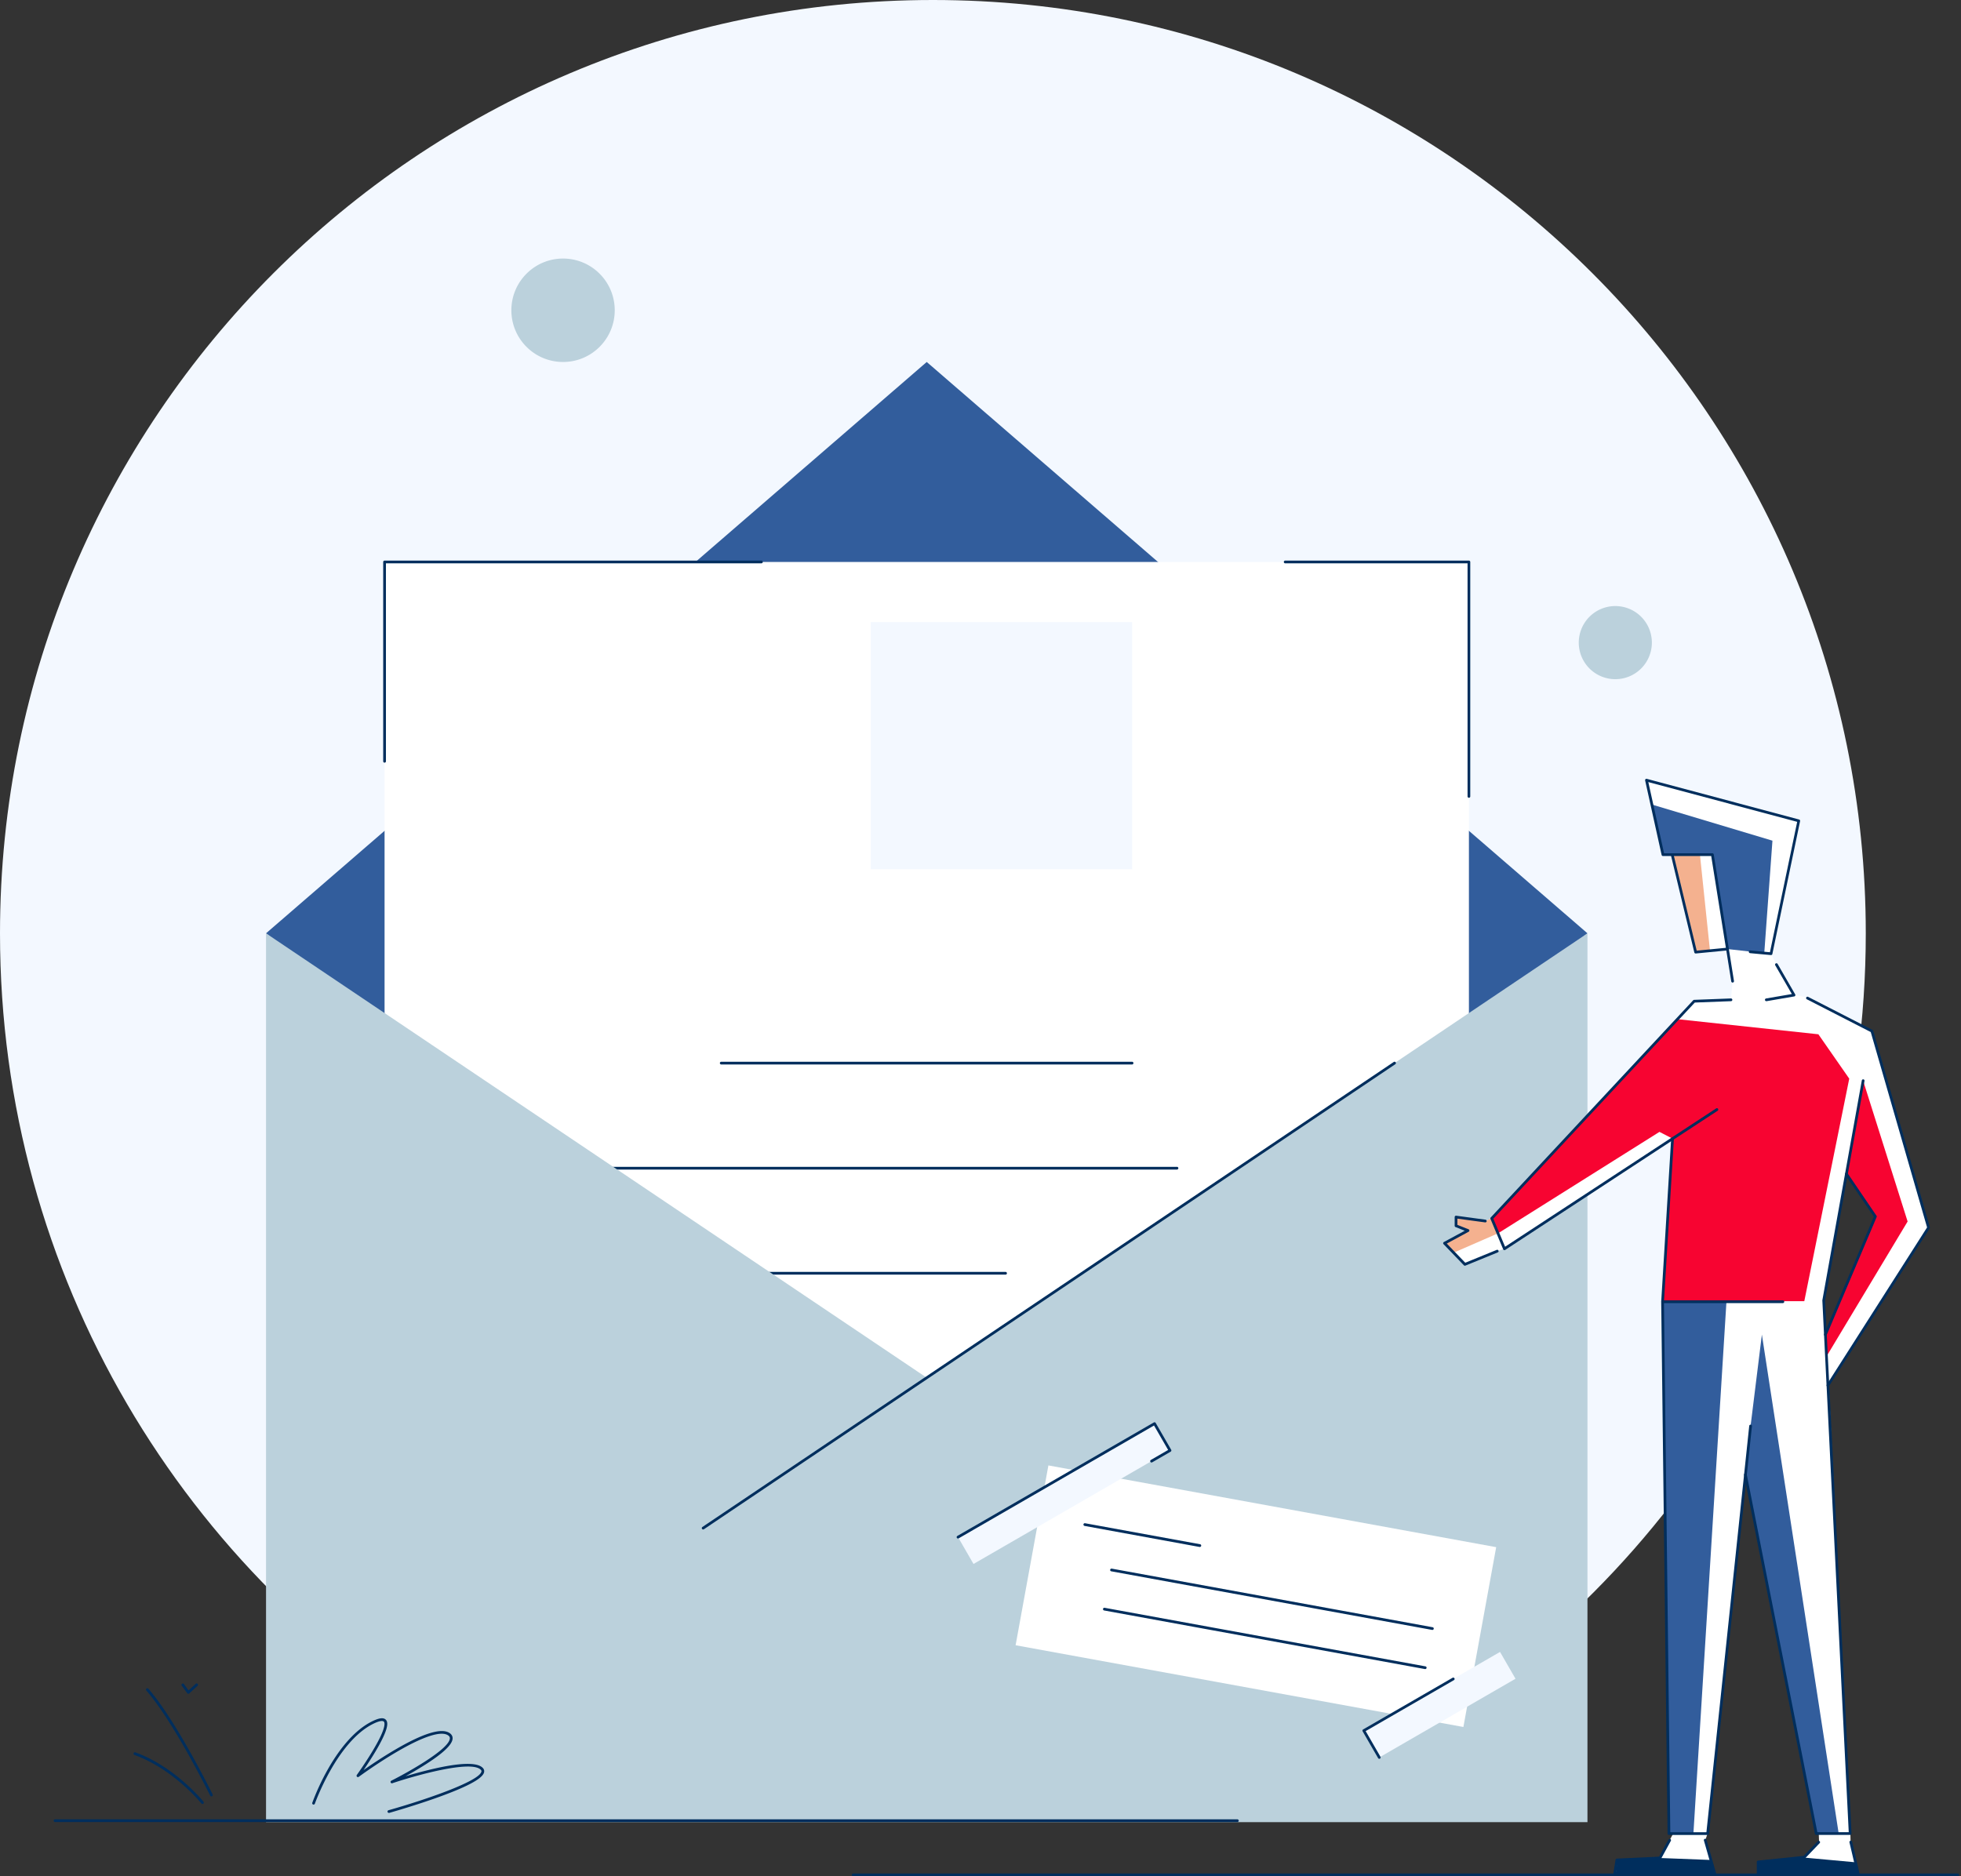 <svg width="418" height="400" fill="none" xmlns="http://www.w3.org/2000/svg"><rect width="100%" height="100%" fill="#333333" stroke="none"/><g clip-path="url(#a)"><path d="M198.853 0C89.028 0 0 89.09 0 198.991c0 73.141 39.435 137.063 98.186 171.648h201.33c58.752-34.58 98.187-98.502 98.187-171.648C397.708 89.09 308.679 0 198.853 0Z" fill="#F3F8FF"/><path d="M197.54 312.912 56.706 198.974 197.54 77.17l140.837 121.804L197.54 312.912Z" fill="#325D9C"/><path d="M313.109 119.806H81.974v211.825h231.135V119.806Z" fill="#fff"/><path d="M241.325 132.635h-55.723v52.679h55.723v-52.679Z" fill="#F3F8FF"/><path d="M241.325 226.934H153.76a.29.29 0 0 1-.218-.078.29.29 0 0 1 .218-.503h87.565a.29.29 0 0 1 .193.092.287.287 0 0 1 0 .397.29.29 0 0 1-.193.092Zm9.537 22.401H102.106a.289.289 0 0 1-.286-.405.289.289 0 0 1 .286-.175h148.756a.289.289 0 0 1 .31.29.295.295 0 0 1-.31.29Zm-36.521 22.402H102.106a.282.282 0 0 1-.111-.022.299.299 0 0 1-.158-.157.3.3 0 0 1 0-.223.299.299 0 0 1 .158-.157.282.282 0 0 1 .111-.022h112.235c.077 0 .151.03.205.085a.287.287 0 0 1 .085.206c0 .077-.03.151-.085.205a.287.287 0 0 1-.205.085Z" fill="#002E5D"/><path d="M338.377 198.975v189.482H56.707V198.975l140.835 94.74 140.835-94.74Z" fill="#BBD1DC"/><path d="M81.974 162.591a.297.297 0 0 1-.269-.18.29.29 0 0 1-.022-.111v-42.495a.29.29 0 0 1 .291-.29h80.321a.29.29 0 1 1 0 .581h-80.03V162.3a.293.293 0 0 1-.291.291Zm231.135 7.485a.288.288 0 0 1-.289-.29v-49.69h-38.873a.29.29 0 1 1 0-.581h39.157a.29.29 0 0 1 .291.29v49.981c0 .076-.03.149-.083.204a.293.293 0 0 1-.203.086Z" fill="#002E5D"/><path d="m318.922 329.838-95.45-17.427-6.99 38.336 95.45 17.427 6.99-38.336Z" fill="#fff"/><path d="M255.757 329.796a.226.226 0 0 1-.052 0l-24.53-4.489a.29.29 0 0 1-.224-.337.29.29 0 0 1 .329-.235l24.529 4.48a.294.294 0 0 1 .236.312.295.295 0 0 1-.093.188.289.289 0 0 1-.195.077v.004Zm49.557 17.682a.468.468 0 0 1-.053 0l-68.395-12.494a.287.287 0 0 1-.179-.123.287.287 0 0 1-.044-.213.293.293 0 0 1 .328-.236l68.394 12.494a.29.29 0 0 1-.051.577v-.005Zm-1.524 8.348a.468.468 0 0 1-.053 0l-68.394-12.493a.293.293 0 0 1-.224-.337.29.29 0 0 1 .329-.235l68.394 12.489a.288.288 0 0 1 .147.501.286.286 0 0 1-.199.074v.001Z" fill="#002E5D"/><path d="m246.092 303.501-41.884 24.198 3.3 5.72 41.884-24.198-3.3-5.72Zm73.648 48.67-29.039 16.778 3.3 5.72 29.039-16.778-3.3-5.72Z" fill="#F3F8FF"/><path d="M149.886 326.066a.288.288 0 0 1-.275-.388.286.286 0 0 1 .112-.144l147.361-99.131a.3.3 0 0 1 .221-.051.288.288 0 0 1 .234.231.279.279 0 0 1-.046.221.279.279 0 0 1-.084.08l-147.362 99.131a.282.282 0 0 1-.161.051Zm54.324 1.923a.288.288 0 0 1-.28-.215.29.29 0 0 1 .134-.327l41.885-24.197a.294.294 0 0 1 .221-.029.296.296 0 0 1 .176.136l3.3 5.72a.292.292 0 0 1-.106.397l-3.92 2.264a.285.285 0 0 1-.109.042.288.288 0 0 1-.328-.369.293.293 0 0 1 .147-.176l3.668-2.12-3.011-5.217-41.632 24.054a.282.282 0 0 1-.145.037Zm89.791 46.969a.28.28 0 0 1-.143-.04.28.28 0 0 1-.103-.105l-3.302-5.72a.294.294 0 0 1 .107-.397l19.052-11.007a.286.286 0 0 1 .226-.039.298.298 0 0 1 .107.049.295.295 0 0 1 .049.419.267.267 0 0 1-.091.073l-18.806 10.86 3.155 5.467a.29.29 0 0 1-.106.397.276.276 0 0 1-.145.043Z" fill="#002E5D"/><path d="m308.075 264.951 4.085 4.503 6.977-2.724 1.542-.508 35.833-23.48-2.122 34.656 1.278 113.408.985.088-2.784 5.15-9.219.485-.477 3.178h21.5l-2.156-7.457.485-1.436 8.051-75.87 15.066 75.852.561.098.063 1.833-3.301 3.347-9.552.959-.072 2.577 21.327-.041-1.689-7.003-.035-1.783-4.629-95.954 21.294-33.105-12.059-41.82-13.819-7.223-2.865-.628-3.694-6.425-1.184-2.38 5.947-28.255-32.459-8.67 3.511 15.878h1.97l4.94 20.779 6.843-.788 1.096 6.98-.361 3.973-7.823.294-43.11 46.238-1.318.598-6.349-.816v1.858l2.348.932-4.625 2.702Zm80.63 12.287 4.873-26.963 6.077 9.077-10.559 25.168-.391-7.282Z" fill="#fff"/><path d="m352.106 171.515 25.702 7.706-1.745 23.988-7.844-.886-3.263-20.033-10.487-.084-2.363-10.691Z" fill="#325D9C"/><path d="m362.346 182.14 2.153 20.578-3.121.268-5.066-20.794 6.034-.052Z" fill="#F4B18F"/><path d="m357.662 217.288-39.64 42.394 1.276 3.261 34.426-21.638 2.785 1.437-2.12 34.656h30.209l9.581-47.441-6.58-9.459-29.937-3.21Zm39.482 13.121 9.476 29.999-17.263 28.72-.26-4.605 10.558-25.171-6.077-9.076 3.566-19.867Z" fill="#F70431"/><path d="m368.003 277.513-7.049 113.482-5.106-.127-1.459-113.47 13.614.115Zm5.143 26.495 2.411-19.485 16.375 106.388-4.813-.115-15.171-76.498 1.198-10.29Z" fill="#325D9C"/><path d="m316.704 260.28-6.348-.816v1.859l2.348.931-4.629 2.697 1.873 2.066 9.35-4.074-1.276-3.261-1.318.598Z" fill="#F4B18F"/><path d="M369.314 209.469a.288.288 0 0 1-.286-.246l-4.271-26.731h-10.288a.294.294 0 0 1-.182-.063.3.3 0 0 1-.102-.164l-3.512-15.881a.294.294 0 0 1 .083-.272.279.279 0 0 1 .129-.071.282.282 0 0 1 .147.001l32.459 8.671c.071.02.133.066.172.129a.289.289 0 0 1 .037.211l-5.91 28.325a.29.29 0 0 1-.31.231c-.022 0-2.216-.194-4.445-.408a.29.29 0 0 1-.261-.317.288.288 0 0 1 .317-.262c1.78.172 3.54.329 4.186.385l5.804-27.8-31.733-8.478 3.359 15.186h10.302a.289.289 0 0 1 .287.247l4.31 26.973a.298.298 0 0 1-.053.218.298.298 0 0 1-.193.115c-.016.001-.031.002-.046.001Z" fill="#002E5D"/><path d="M361.44 203.275a.289.289 0 0 1-.282-.222l-5.002-20.779a.29.29 0 1 1 .564-.137l4.942 20.534 6.527-.636a.288.288 0 0 1 .222.058.274.274 0 0 1 .077.089.299.299 0 0 1 .035.112.31.31 0 0 1-.013.117.285.285 0 0 1-.151.174.294.294 0 0 1-.114.028l-6.78.661-.025.001Zm15.058 10.164a.292.292 0 0 1-.285-.266.291.291 0 0 1 .237-.31l5.496-.943-3.544-6.139a.297.297 0 0 1-.023-.217.293.293 0 0 1 .35-.201.292.292 0 0 1 .176.129l3.751 6.503a.296.296 0 0 1 .011.268.285.285 0 0 1-.213.164l-5.91 1.014c-.016 0-.031 0-.046-.002Zm-55.818 53.074a.29.29 0 0 1-.267-.177l-2.709-6.476a.293.293 0 0 1 .055-.31l43.157-46.303a.295.295 0 0 1 .202-.092l7.822-.295a.269.269 0 0 1 .116.013.292.292 0 0 1 .182.381.292.292 0 0 1-.161.164.28.28 0 0 1-.115.022l-7.702.291-42.949 46.078 2.506 5.98 44.99-29.485a.292.292 0 0 1 .405.087.293.293 0 0 1-.087.406l-45.283 29.675a.28.28 0 0 1-.162.041Zm73.698 124.673h-7.234a.282.282 0 0 1-.184-.065.292.292 0 0 1-.1-.169l-15.094-76.489a.289.289 0 0 1 .224-.359.293.293 0 0 1 .226.048.302.302 0 0 1 .08.087c.02.034.033.072.039.111l15.045 76.254h6.692l-5.625-113.333a.353.353 0 0 1 0-.065l8.408-46.852a.274.274 0 0 1 .039-.11.28.28 0 0 1 .184-.134.288.288 0 0 1 .351.231.288.288 0 0 1-.003.117l-8.401 46.824 5.638 113.604a.282.282 0 0 1-.079.215.28.28 0 0 1-.096.066.28.28 0 0 1-.114.023l.004-.004Z" fill="#002E5D"/><path d="M363.995 391.187h-8.251a.287.287 0 0 1-.203-.084.293.293 0 0 1-.086-.203l-1.354-113.383v-.02l2.121-34.772a.288.288 0 0 1 .1-.195.29.29 0 0 1 .48.229l-2.121 34.763 1.354 113.086h7.7l9.124-86.626a.293.293 0 0 1 .321-.258.291.291 0 0 1 .257.32l-9.152 86.888a.291.291 0 0 1-.29.255Zm25.639-95.554a.296.296 0 0 1-.256-.151.296.296 0 0 1-.036-.149.3.3 0 0 1 .046-.148l21.382-33.516-12.009-41.649-13.616-6.982a.288.288 0 0 1-.126-.391.284.284 0 0 1 .169-.143.288.288 0 0 1 .221.018l13.729 7.038a.292.292 0 0 1 .147.178l12.078 41.895a.285.285 0 0 1-.034.238l-21.451 33.624a.288.288 0 0 1-.244.138Z" fill="#002E5D"/><path d="M389.097 284.814a.299.299 0 0 1-.207-.087.284.284 0 0 1-.083-.206.28.28 0 0 1 .023-.111l10.59-25.024-6.083-8.946a.305.305 0 0 1-.045-.218.29.29 0 0 1 .338-.231.29.29 0 0 1 .186.122l6.173 9.077a.29.29 0 0 1 .027.276l-10.655 25.17a.293.293 0 0 1-.264.178Zm-76.851-14.978a.293.293 0 0 1-.209-.088l-4.337-4.506a.28.28 0 0 1-.067-.114.28.28 0 0 1-.01-.132.306.306 0 0 1 .049-.123.31.31 0 0 1 .099-.088l4.454-2.407-1.97-.784a.29.29 0 0 1-.183-.27v-1.858a.296.296 0 0 1 .099-.219.28.28 0 0 1 .108-.06.301.301 0 0 1 .123-.01l6.226.846a.296.296 0 0 1 .255.212.289.289 0 0 1-.11.314.288.288 0 0 1-.224.049l-5.896-.799v1.328l2.37.94a.289.289 0 0 1 .147.412.29.29 0 0 1-.116.114l-4.666 2.521 3.941 4.088 6.708-2.741a.29.29 0 1 1 .22.537l-6.896 2.816a.28.28 0 0 1-.115.022Zm53.318 130.02H344.17a.286.286 0 0 1-.287-.336l.479-3.04a.29.29 0 0 1 .273-.246l9.016-.416 1.996-3.657a.293.293 0 0 1 .173-.132.285.285 0 0 1 .216.026.288.288 0 0 1 .121.384l-2.075 3.802a.29.29 0 0 1-.246.15l-8.942.412-.391 2.47h20.668l-1.97-6.893a.287.287 0 0 1 .199-.359.288.288 0 0 1 .36.199l2.074 7.27a.299.299 0 0 1 .006.133.289.289 0 0 1-.285.237l.009-.004Zm14.446-122.052h-25.62a.29.29 0 0 1-.193-.092.29.29 0 0 1 0-.397.29.29 0 0 1 .193-.092h25.621a.29.29 0 0 1 .218.078.289.289 0 0 1 .092.212.299.299 0 0 1-.092.213.29.29 0 0 1-.218.078h-.001Zm16.108 122.053h-21.356a.292.292 0 0 1-.291-.291v-2.619a.289.289 0 0 1 .261-.288l9.728-1.003 3.006-3.134a.291.291 0 0 1 .419.403l-3.079 3.21a.3.3 0 0 1-.18.088l-9.576.986v2.065h20.699l-1.519-6.484a.286.286 0 0 1 .107-.313.302.302 0 0 1 .222-.053.303.303 0 0 1 .109.043.282.282 0 0 1 .127.19l1.601 6.841a.3.3 0 0 1 .001.13.294.294 0 0 1-.283.227l.004.002Z" fill="#002E5D"/><path d="m364.694 396.526-10.863-.421-9.035.421-.45 3.182 21.327-.14-.979-3.042Zm30.826.495-11.353-1.04-9.18 1.04-.099 2.421 21.029-.137-.397-2.284Z" fill="#002E5D"/><path d="M417.285 399.999H181.874a.287.287 0 0 1-.285-.174.29.29 0 0 1 .285-.406h235.411a.291.291 0 0 1 .218.078c.029.027.052.06.067.097a.282.282 0 0 1 0 .231.278.278 0 0 1-.067.096.291.291 0 0 1-.218.078ZM263.728 388.44H11.705a.291.291 0 0 1 0-.58h252.023a.287.287 0 0 1 .285.174.29.29 0 0 1-.285.406Z" fill="#002E5D"/><path d="M127.809 73.941c4.302-4.305 4.302-11.286 0-15.591-4.302-4.306-11.278-4.306-15.58 0-4.303 4.305-4.303 11.286 0 15.591 4.302 4.306 11.278 4.306 15.58 0Zm222.016 68.572a7.802 7.802 0 0 0 0-11.026 7.788 7.788 0 0 0-11.018 0 7.8 7.8 0 0 0 0 11.026 7.788 7.788 0 0 0 11.018 0Z" fill="#BBD1DC"/><path d="M82.9 386.491a.29.29 0 0 1-.079-.571c7.635-2.147 19.21-6.104 19.788-8.204a.395.395 0 0 0-.123-.416c-2.061-2.176-14.313 1.329-18.86 2.865a.289.289 0 0 1-.21-.014.289.289 0 0 1-.013-.521c3.462-1.739 12.457-6.753 12.488-9.052 0-.182-.05-.456-.518-.707-1.585-.849-5.34.41-10.86 3.643-4.228 2.477-8.004 5.259-8.044 5.288a.292.292 0 0 1-.376-.027.292.292 0 0 1-.033-.376c.018-.026 1.815-2.525 3.41-5.196 2.833-4.737 2.587-5.884 2.359-6.162-.123-.144-.594-.384-2.324.481-7.716 3.87-12.348 16.883-12.395 17.013a.29.29 0 0 1-.529.024.292.292 0 0 1-.019-.216 49.864 49.864 0 0 1 3.325-7.147c1.978-3.501 5.207-8.109 9.365-10.189 1.584-.794 2.546-.901 3.024-.339.448.527.696 1.809-2.304 6.835a78.762 78.762 0 0 1-2.474 3.853c1.486-1.041 4.013-2.752 6.723-4.341 5.788-3.391 9.632-4.621 11.431-3.657.69.37.829.872.824 1.232-.019 1.356-2.136 3.327-6.477 6.013a83.759 83.759 0 0 1-3.561 2.076 99.345 99.345 0 0 1 5.626-1.509c6.034-1.413 9.677-1.503 10.848-.266a.976.976 0 0 1 .258.971c-.216.783-1.403 1.69-3.628 2.771-1.702.827-4.01 1.756-6.862 2.761-4.846 1.707-9.653 3.063-9.7 3.08a.307.307 0 0 1-.08.004Zm-37.843-3.523a.289.289 0 0 1-.26-.163c-.076-.155-7.68-15.603-13.599-22.393a.296.296 0 0 1-.082-.215.295.295 0 0 1 .1-.207.29.29 0 0 1 .42.04c5.97 6.847 13.606 22.363 13.683 22.52a.287.287 0 0 1-.043.319.289.289 0 0 1-.219.099Zm-1.906 1.615a.291.291 0 0 1-.228-.109c-.058-.073-5.916-7.312-14.245-10.33a.295.295 0 0 1-.179-.147.299.299 0 0 1-.014-.231.288.288 0 0 1 .274-.192c.04 0 .08.008.116.024 8.486 3.074 14.442 10.439 14.503 10.513a.295.295 0 0 1 .034.307.285.285 0 0 1-.107.12.282.282 0 0 1-.154.045Zm-3.008-23.485h-.03a.289.289 0 0 1-.206-.124l-1.172-1.614a.29.29 0 0 1 .07-.397.293.293 0 0 1 .399.055l.985 1.355 1.52-1.395a.294.294 0 0 1 .213-.086.298.298 0 0 1 .209.095.29.29 0 0 1-.03.42l-1.76 1.614a.292.292 0 0 1-.198.077Z" fill="#002E5D"/></g><defs><clipPath id="a"><path fill="#fff" d="M0 0h418v400H0z"/></clipPath></defs></svg>
